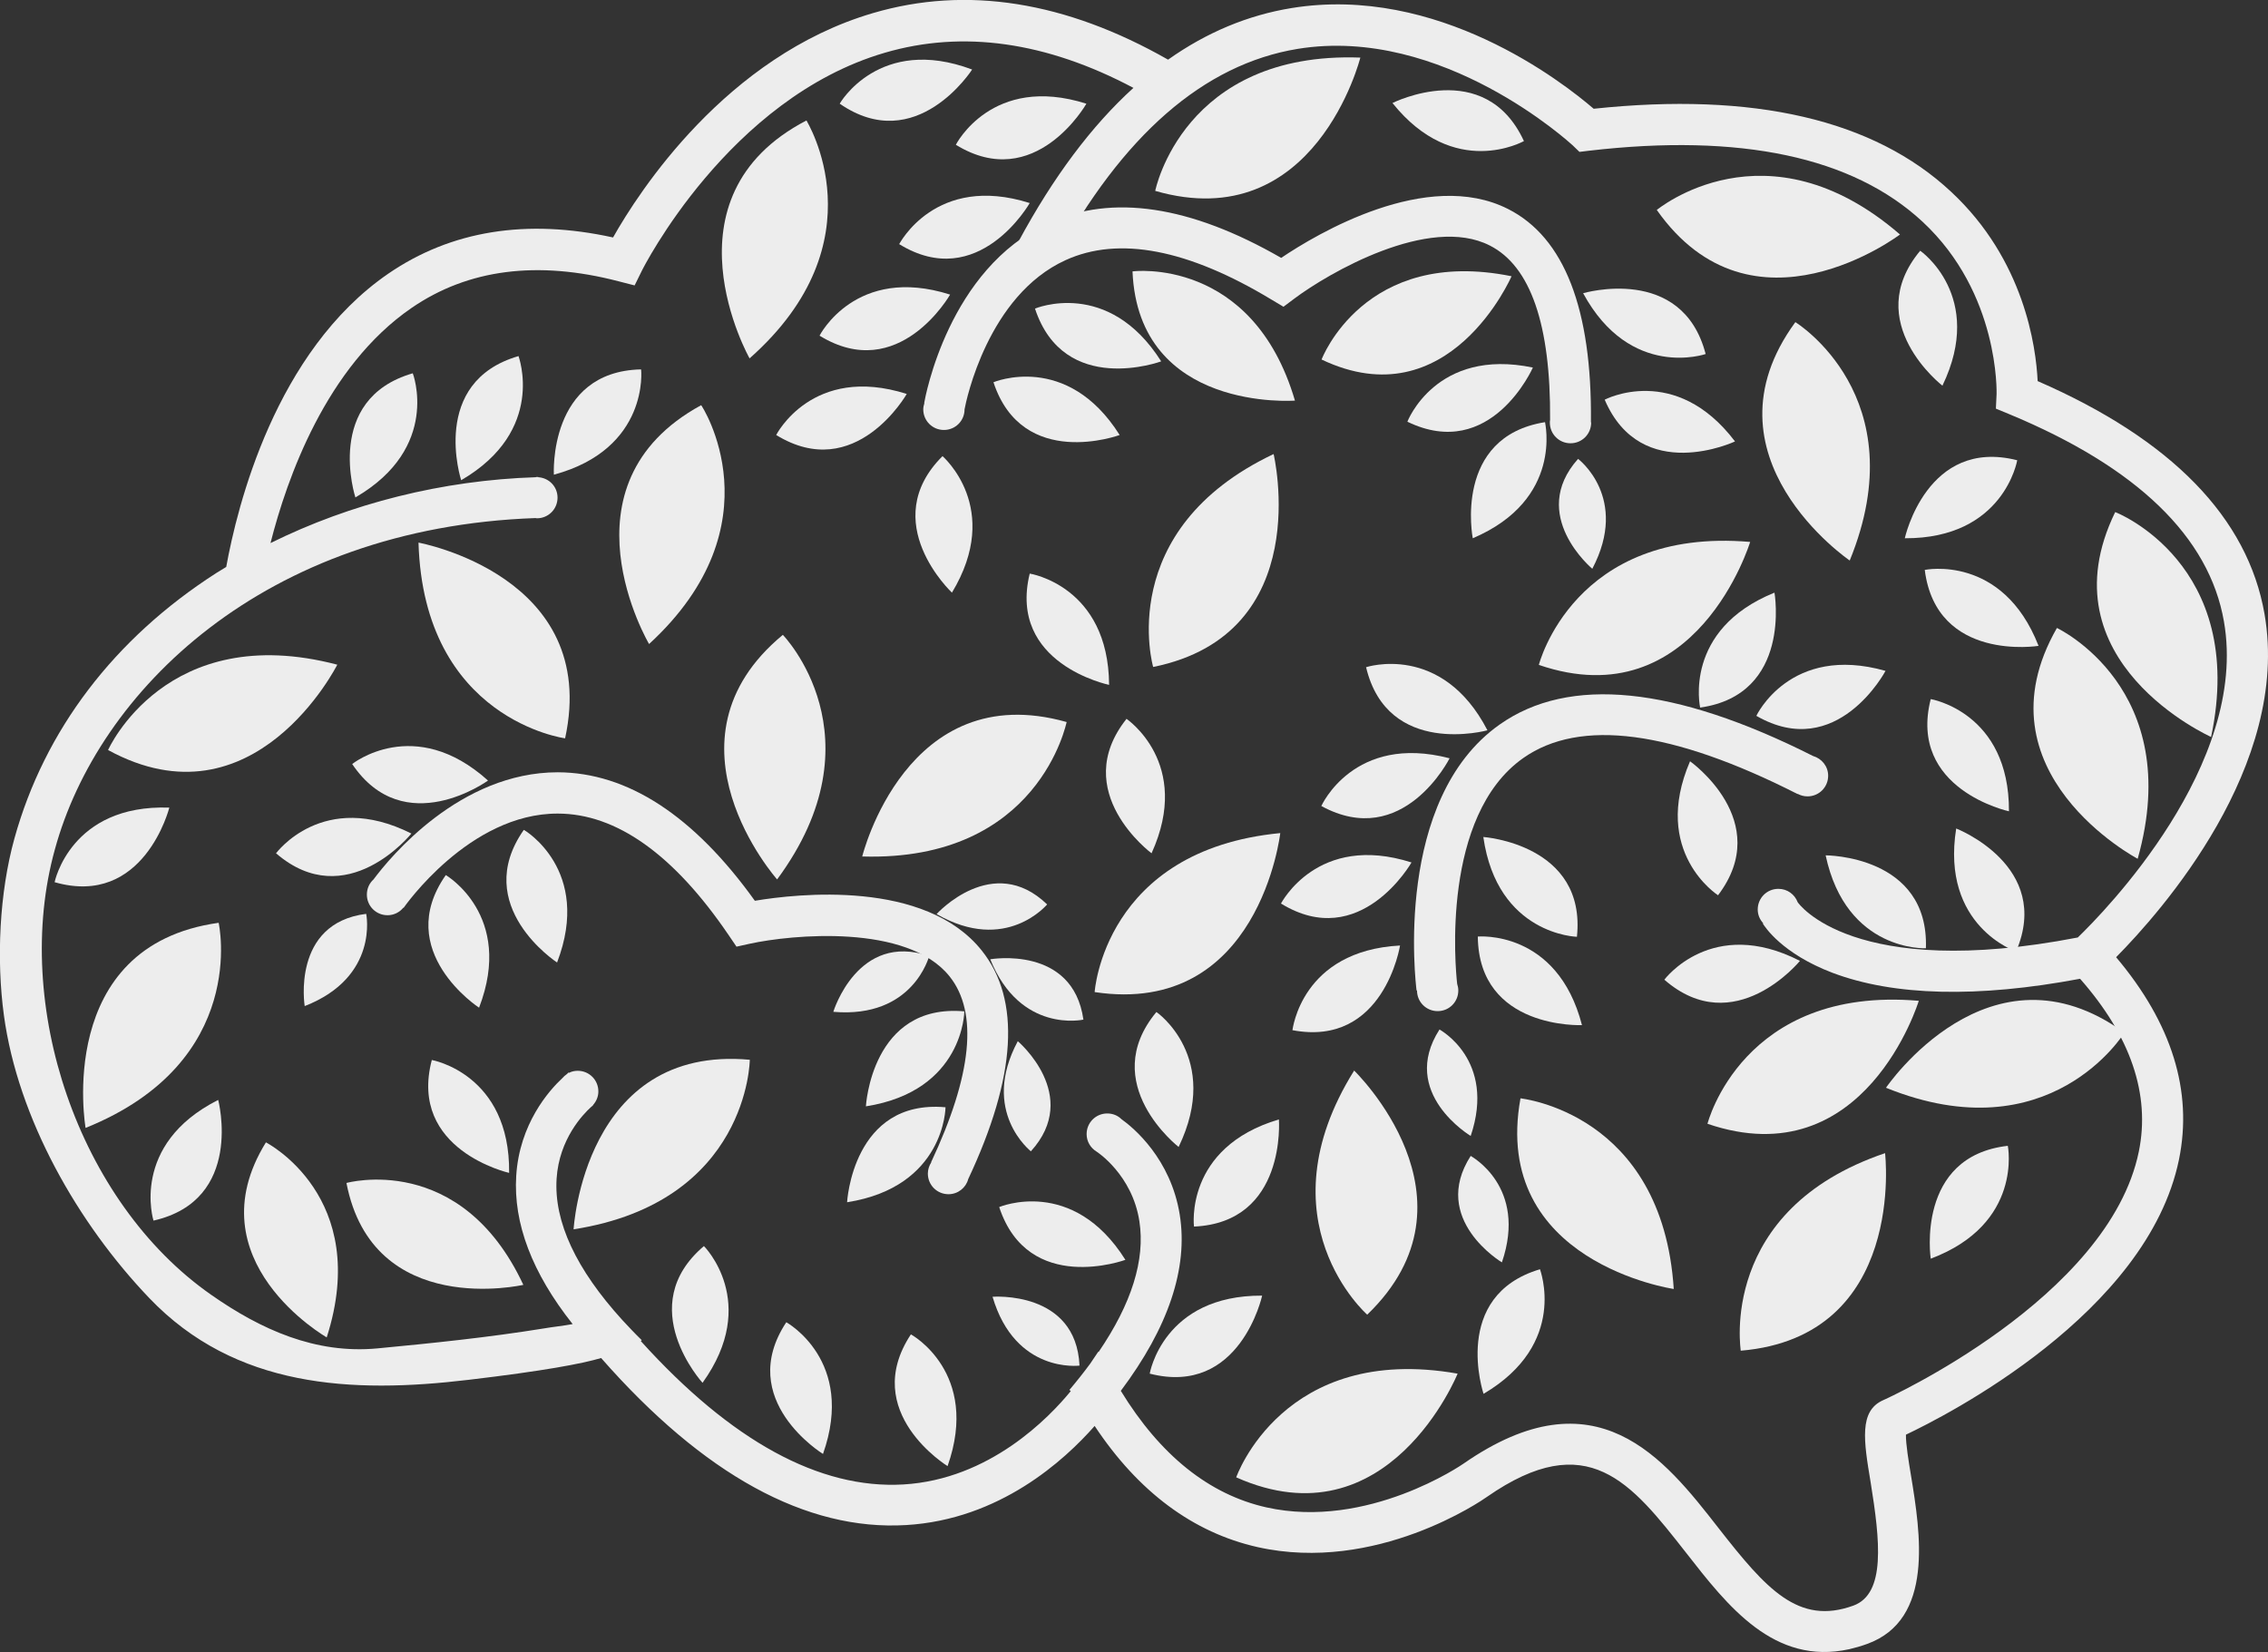 <?xml version="1.0" encoding="utf-8"?>
<!-- Generator: Adobe Illustrator 21.0.0, SVG Export Plug-In . SVG Version: 6.00 Build 0)  -->
<svg version="1.1" id="Layer_1" xmlns="http://www.w3.org/2000/svg" xmlns:xlink="http://www.w3.org/1999/xlink" x="0px" y="0px"
	 viewBox="0 0 988.5 720.1" style="enable-background:new 0 0 988.5 720.1;" xml:space="preserve">
<rect x="0" y="0" width="988.5" height="720.1" fill="#333333" stroke="none"/>
<style type="text/css">
	.st0{fill:#EDEDED;}
	.st1{fill:#685989;}
	.st2{fill:#864D7D;}
	.st3{fill:#BEDBC3;}
	.st4{fill:#9CC1C8;}
	.st5{opacity:0.5;fill:#9CC1C8;}
	.st6{fill:#D3DEE4;}
	.st7{fill:#007271;}
	.st8{fill:#369999;}
	.st9{fill:#4D2B2B;}
	.st10{fill:#3A1F1E;}
	.st11{fill:#E95B4E;}
	.st12{fill:#EE8268;}
	.st13{fill:#C83D36;}
	.st14{fill:#F6B99F;}
	.st15{fill:#EEE9DC;}
	.st16{fill:#F19775;}
	.st17{fill:#6B3E3F;}
	.st18{fill:#C7BDB7;}
	.st19{fill:#D1D5CA;}
	.st20{fill:#2B3668;}
	.st21{fill:#EE827D;}
	.st22{fill:#F87481;}
	.st23{fill:#FFFFFF;stroke:#FFFFFF;stroke-miterlimit:10;}
	.st24{fill:#FFFFFF;}
	.st25{opacity:0.3;clip-path:url(#SVGID_2_);}
	.st26{opacity:0.3;clip-path:url(#SVGID_4_);}
	.st27{opacity:0.3;clip-path:url(#SVGID_6_);}
	.st28{fill:#7087AF;}
	.st29{clip-path:url(#SVGID_8_);}
	.st30{fill:#B2555F;}
	.st31{fill:#47284F;}
	.st32{fill:#FFBF9B;}
	.st33{fill:#FFA687;}
	.st34{fill:#72426B;}
	.st35{fill:#FFC9AC;}
	.st36{fill:#C19884;}
	.st37{fill:#FFA68D;}
	.st38{fill:#13A6CE;}
	.st39{fill:#4E2447;}
	.st40{opacity:0.3;}
	.st41{fill:#1A2E35;}
	.st42{fill:#FFBF9D;}
	.st43{fill:#FF9A6C;}
	.st44{fill:#375A64;}
	.st45{fill:#E1E1E1;}
	.st46{opacity:0.2;}
	.st47{fill:#FF4F5B;}
	.st48{fill:#EBEBEB;}
	.st49{fill:#AA6550;}
	.st50{fill:#FAFAFA;}
</style>
<g>
	<g>
		<g>
			<path class="st0" d="M762.8,236.2c0,0-23.4,77.1-92.1,53.6C670.7,289.8,685.9,229.6,762.8,236.2z"/>
		</g>
		<g>
			<path class="st0" d="M836.3,436.2c0,0-23.4,77.1-92.1,53.6C744.2,489.8,759.4,429.6,836.3,436.2z"/>
		</g>
		<g>
			<path class="st0" d="M590.2,466.6c0,0,58,56,5.7,106.4C595.9,573,549.3,532.1,590.2,466.6z"/>
		</g>
		<g>
			<path class="st0" d="M635.3,598.7c0,0-30.2,74.7-96.5,45.2C538.8,643.9,559.2,585.3,635.3,598.7z"/>
		</g>
		<g>
			<path class="st0" d="M555.1,197.9c0,0,18.7,78.4-52.5,92.8C502.6,290.7,485.3,231,555.1,197.9z"/>
		</g>
		<g>
			<path class="st0" d="M558,363.1c0,0-9.1,80.1-80.9,69.3C477.1,432.4,481.1,370.5,558,363.1z"/>
		</g>
		<g>
			<path class="st0" d="M658.8,120.4c0,0-27.2,62.8-82.8,36.3C576,156.7,594.6,107.4,658.8,120.4z"/>
		</g>
		<g>
			<path class="st0" d="M564.4,174.6c0,0-68.2,5.2-70.8-56.3C493.6,118.2,545.9,111.7,564.4,174.6z"/>
		</g>
		<g>
			<path class="st0" d="M592.9,25.1c0,0-19.6,78.2-89.4,58.1C503.5,83.1,515.7,22.3,592.9,25.1z"/>
		</g>
		<g>
			<path class="st0" d="M828.1,102.2c0,0-64.2,48.7-106-10.7C722.1,91.6,769.7,51.7,828.1,102.2z"/>
		</g>
		<g>
			<path class="st0" d="M729.5,561.8c0,0-79.8-11.6-66.8-83.1C662.7,478.8,724.5,484.8,729.5,561.8z"/>
		</g>
		<g>
			<path class="st0" d="M821.6,502.6c0,0,9.5,80-62.9,86.1C758.8,588.7,748.5,527.4,821.6,502.6z"/>
		</g>
		<g>
			<path class="st0" d="M963.7,321.2c0,0-73.6-32.8-41.8-98C921.9,223.1,979.7,245.6,963.7,321.2z"/>
		</g>
		<g>
			<path class="st0" d="M806.2,244.3c0,0-66.6-45.3-23.7-103.9C782.5,140.4,835.4,172.8,806.2,244.3z"/>
		</g>
		<g>
			<path class="st0" d="M37.3,491.6c0,0-13.9-79.4,58-89.4C95.3,402.2,108.9,462.8,37.3,491.6z"/>
		</g>
		<g>
			<path class="st0" d="M142.4,582.9c0,0-58.4-33.4-26.5-85C115.9,497.9,162.1,521.5,142.4,582.9z"/>
		</g>
		<g>
			<path class="st0" d="M228.1,560c0,0-65.6,15.1-77.1-44.4C151,515.6,200.8,501.6,228.1,560z"/>
		</g>
		<g>
			<path class="st0" d="M822,474.1c0,0,45.2-66.7,103.9-24C925.9,450.1,893.6,503.1,822,474.1z"/>
		</g>
		<g>
			<path class="st0" d="M931.7,374.3c0,0-71.3-37.6-35.2-100.6C896.5,273.7,952.7,300,931.7,374.3z"/>
		</g>
		<g>
			<path class="st0" d="M326.7,156.2c0,0-39.7-70.2,24.8-103.7C351.4,52.6,384.5,105.1,326.7,156.2z"/>
		</g>
		<g>
			<path class="st0" d="M375.8,373.3c0,0,19.2-78.3,89.1-58.6C464.8,314.7,453,375.6,375.8,373.3z"/>
		</g>
		<g>
			<path class="st0" d="M250,535.8c0,0,4.5-80.5,76.8-73.9C326.8,461.9,326.3,523.9,250,535.8z"/>
		</g>
		<g>
			<path class="st0" d="M338.7,383.3c0,0-53.5-60.3,2.5-106.6C341.2,276.7,384.6,321.2,338.7,383.3z"/>
		</g>
		<g>
			<path class="st0" d="M182.4,236.5c0,0,79.3,14.4,63.9,85.3C246.3,321.8,184.7,313.7,182.4,236.5z"/>
		</g>
		<g>
			<path class="st0" d="M282.9,280.7c0,0-41-69.4,22.7-104.1C305.7,176.5,339.8,228.4,282.9,280.7z"/>
		</g>
		<g>
			<path class="st0" d="M147,289.7c0,0-36.2,72-99.9,37.2C47.1,326.9,72.3,270.1,147,289.7z"/>
		</g>
		<g>
			<path class="st0" d="M179.3,363.3c0,0-28.2,35.2-59,8.6C120.3,372,140.7,343.9,179.3,363.3z"/>
		</g>
		<g>
			<path class="st0" d="M73.8,352c0,0-11,43.7-50,32.5C23.8,384.5,30.7,350.5,73.8,352z"/>
		</g>
		<g>
			<path class="st0" d="M95.1,479.4c0,0,11.5,43.6-28.2,52.6C66.9,532,56.5,498.9,95.1,479.4z"/>
		</g>
		<g>
			<path class="st0" d="M212.7,340.2c0,0-36.5,26.5-59.2-7.2C153.5,333,180.6,311.3,212.7,340.2z"/>
		</g>
		<g>
			<path class="st0" d="M154.9,216.8c0,0-14-42.8,25-54.1C179.9,162.6,192.3,195.1,154.9,216.8z"/>
		</g>
		<g>
			<path class="st0" d="M201,209.3c0,0-14-42.8,25-54.1C225.9,155.1,238.3,187.6,201,209.3z"/>
		</g>
		<g>
			<path class="st0" d="M208.8,439.2c0,0-37.8-24.6-14.5-57.8C194.3,381.4,224.3,398.9,208.8,439.2z"/>
		</g>
		<g>
			<path class="st0" d="M242.8,419.5c0,0-37.8-24.6-14.5-57.8C228.3,361.6,258.3,379.1,242.8,419.5z"/>
		</g>
		<g>
			<path class="st0" d="M221.9,511.2c0,0-44-9.9-33.7-49.2C188.2,462,222.4,468,221.9,511.2z"/>
		</g>
		<g>
			<path class="st0" d="M490.5,549.1c0,0-42.3,15.6-55-23C435.5,526.1,467.5,512.5,490.5,549.1z"/>
		</g>
		<g>
			<path class="st0" d="M610.2,412.1c0,0-7,44.5-46.9,36.9C563.4,448.9,567.1,414.4,610.2,412.1z"/>
		</g>
		<g>
			<path class="st0" d="M513.7,499.9c0,0-35.6-27.6-9.7-58.8C504.1,441,532.5,461,513.7,499.9z"/>
		</g>
		<g>
			<path class="st0" d="M488,189.6c0,0-42.3,15.6-55-23C433,166.6,465,153.1,488,189.6z"/>
		</g>
		<g>
			<path class="st0" d="M506.1,157.5c0,0-42.3,15.6-55-23C451.1,134.5,483,121,506.1,157.5z"/>
		</g>
		<g>
			<path class="st0" d="M423.7,30.3c0,0-24.3,38-57.7,14.9C365.9,45.2,383.2,15.1,423.7,30.3z"/>
		</g>
		<g>
			<path class="st0" d="M448.8,88.5c0,0-22.3,39.2-56.9,17.9C392,106.4,407.7,75.5,448.8,88.5z"/>
		</g>
		<g>
			<path class="st0" d="M473.5,45.2c0,0-22.3,39.2-56.9,17.9C416.6,63.1,432.3,32.1,473.5,45.2z"/>
		</g>
		<g>
			<path class="st0" d="M414.1,128.4c0,0-22.3,39.2-56.9,17.9C357.2,146.3,372.9,115.3,414.1,128.4z"/>
		</g>
		<g>
			<path class="st0" d="M395.2,171.7c0,0-22.3,39.2-56.9,17.9C338.3,189.6,354,158.6,395.2,171.7z"/>
		</g>
		<g>
			<path class="st0" d="M241.4,206.9c0,0-2.6-45,38-45.9C279.5,161,283.1,195.6,241.4,206.9z"/>
		</g>
		<g>
			<path class="st0" d="M414.9,258.3c0,0-32.9-30.8-4.1-59.5C410.8,198.9,437.2,221.4,414.9,258.3z"/>
		</g>
		<g>
			<path class="st0" d="M483.4,298.5c0,0-44.2-9.1-34.6-48.5C448.8,250,483.1,255.3,483.4,298.5z"/>
		</g>
		<g>
			<path class="st0" d="M501.9,371.9c0,0-36.2-26.8-10.9-58.6C490.9,313.3,519.8,332.6,501.9,371.9z"/>
		</g>
		<g>
			<path class="st0" d="M615.2,375.9c0,0-22.3,39.2-56.9,17.9C558.4,393.8,574.1,362.8,615.2,375.9z"/>
		</g>
		<g>
			<path class="st0" d="M690,127.8c0,0,43.2-12.8,53.4,26.5C743.4,154.3,710.6,165.7,690,127.8z"/>
		</g>
		<g>
			<path class="st0" d="M606.9,44.9c0,0,40.3-20.3,57.3,16.6C664.1,61.5,633.9,78.6,606.9,44.9z"/>
		</g>
		<g>
			<path class="st0" d="M846.6,168.1c0,0-35.7-27.6-9.7-58.8C836.9,109.2,865.4,129.1,846.6,168.1z"/>
		</g>
		<g>
			<path class="st0" d="M830.2,234.6c0,0,9.6-44,49-34C879.2,200.6,873.4,234.8,830.2,234.6z"/>
		</g>
		<g>
			<path class="st0" d="M648.3,318.3c0,0-43.5,12-52.9-27.5C595.4,290.8,628.4,279.9,648.3,318.3z"/>
		</g>
		<g>
			<path class="st0" d="M875.6,353.6c0,0-44.1-9.5-34.1-48.9C841.5,304.7,875.8,310.4,875.6,353.6z"/>
		</g>
		<g>
			<path class="st0" d="M306.2,602.7c0,0-30.4-33.3,0.6-59.6C306.8,543.1,331.4,567.6,306.2,602.7z"/>
		</g>
		<g>
			<path class="st0" d="M358.7,633.7c0,0-38.4-23.5-16-57.4C342.7,576.3,373.1,593,358.7,633.7z"/>
		</g>
		<g>
			<path class="st0" d="M369.2,524c0,0,2.4-45,42.9-41.4C412.1,482.6,411.9,517.3,369.2,524z"/>
		</g>
		<g>
			<path class="st0" d="M377.4,482.2c0,0,2.4-45,42.9-41.4C420.3,440.8,420.1,475.5,377.4,482.2z"/>
		</g>
		<g>
			<path class="st0" d="M413,639c0,0-38.4-23.5-16-57.4C397,581.5,427.4,598.2,413,639z"/>
		</g>
		<g>
			<path class="st0" d="M689.5,446.8c0,0-45,2-45.4-38.6C644.1,408.2,678.7,405,689.5,446.8z"/>
		</g>
		<g>
			<path class="st0" d="M841.5,548.6c0,0-6.7-44.6,33.6-49.2C875.1,499.4,881.9,533.4,841.5,548.6z"/>
		</g>
		<g>
			<path class="st0" d="M852.6,361.1c0,0,42.1,16.3,26.1,53.6C878.7,414.7,845.8,403.7,852.6,361.1z"/>
		</g>
		<g>
			<path class="st0" d="M795.7,372.8c0,0,45.1-0.1,43.7,40.5C839.4,413.3,804.7,415,795.7,372.8z"/>
		</g>
		<g>
			<path class="st0" d="M646.6,607.5c0,0-14.4-42.7,24.6-54.3C671.1,553.2,683.8,585.6,646.6,607.5z"/>
		</g>
		<g>
			<path class="st0" d="M557.4,487.9c0,0,3.5,44.9-37,46.7C520.4,534.7,516,500.2,557.4,487.9z"/>
		</g>
		<g>
			<path class="st0" d="M550.1,564.7c0,0-9.6,44.1-49,34C501.1,598.7,506.9,564.5,550.1,564.7z"/>
		</g>
		<g>
			<path class="st0" d="M646.5,364.8c0,0,45,3.1,40.8,43.5C687.3,408.3,652.6,407.5,646.5,364.8z"/>
		</g>
		<g>
			<path class="st0" d="M736.6,331.8c0,0,36.8,26,12.2,58.4C748.8,390.2,719.5,371.5,736.6,331.8z"/>
		</g>
		<g>
			<path class="st0" d="M631.8,330.5c0,0-20.2,40.3-55.9,20.8C575.9,351.3,590,319.6,631.8,330.5z"/>
		</g>
		<g>
			<path class="st0" d="M784.5,418.8c0,0-28.5,34.9-59.1,8.2C725.4,427,746.1,399.1,784.5,418.8z"/>
		</g>
		<g>
			<path class="st0" d="M821.8,292.4c0,0-21.1,39.9-56.3,19.6C765.5,312,780.2,280.6,821.8,292.4z"/>
		</g>
		<g>
			<path class="st0" d="M773.4,258.3c0,0,7.8,44.4-32.4,50.1C741,308.3,733.4,274.5,773.4,258.3z"/>
		</g>
		<g>
			<path class="st0" d="M888.5,281.5c0,0-44.5,7.2-49.6-33.1C838.8,248.4,872.8,241.3,888.5,281.5z"/>
		</g>
		<g>
			<path class="st0" d="M668.1,160.2c0,0-18.2,41.3-54.7,23.6C613.4,183.8,625.8,151.4,668.1,160.2z"/>
		</g>
		<g>
			<path class="st0" d="M756.2,192.4c0,0-40.8,19.2-56.8-18.2C699.4,174.2,730.1,158,756.2,192.4z"/>
		</g>
		<g>
			<path class="st0" d="M641.9,234.6c0,0-8.7-44.2,31.5-50.6C673.3,184,681.6,217.7,641.9,234.6z"/>
		</g>
		<g>
			<path class="st0" d="M132.8,438.5c0,0-5.9-36.1,26.8-40.2C159.6,398.2,165.4,425.8,132.8,438.5z"/>
		</g>
		<g>
			<path class="st0" d="M694,247.9c0,0-28.1-23.4-6.2-47.9C687.8,200,710.3,216.9,694,247.9z"/>
		</g>
		<g>
			<path class="st0" d="M641,495.1c0,0-31.4-18.7-13.6-46.4C627.3,448.7,652.2,461.9,641,495.1z"/>
		</g>
		<g>
			<path class="st0" d="M654.6,550.2c0,0-31.4-18.7-13.6-46.4C641,503.9,665.9,517.1,654.6,550.2z"/>
		</g>
		<g>
			<path class="st0" d="M432.6,565.2c0,0,36.4-2.9,37.9,30C470.4,595.2,442.5,598.8,432.6,565.2z"/>
		</g>
		<g>
			<path class="st0" d="M443.6,453.8c0,0,27.9,23.6,5.7,48C449.4,501.8,427.1,484.6,443.6,453.8z"/>
		</g>
		<g>
			<path class="st0" d="M431.6,418.1c0,0,36-6.3,40.6,26.3C472.2,444.4,444.7,450.6,431.6,418.1z"/>
		</g>
		<g>
			<path class="st0" d="M408.2,398.4c0,0,24.5-27.1,48.2-4.2C456.4,394.1,438.6,415.9,408.2,398.4z"/>
		</g>
		<g>
			<path class="st0" d="M363.2,441c0,0,10.6-35,41.8-24.3C404.9,416.7,398.1,444,363.2,441z"/>
		</g>
		<path class="st0" d="M693.4,184c0.5-49.3-11.6-80.5-36.1-92.9c-35.3-17.9-83.5,10.9-98.9,21.3C518.8,89.6,484.7,84.5,457,97.2
			c-43.7,19.9-53.8,76.2-54.2,78.5l0.1,0c-0.3,0.9-0.5,1.8-0.5,2.7c0,5,4,9,9,9c5,0,9-4,9-9c0.7-3.9,10.2-49.6,44-65
			c23.2-10.6,53.4-4.8,89.8,17.2l5.2,3.1l4.8-3.6c14.7-11,58.6-36.6,85.1-23.1c17.8,9,26.6,34.6,26.3,76c-0.1,0.4-0.1,0.8-0.1,1.2
			c0,5,4,9,9,9c5,0,9-4,9-9C693.5,184.1,693.4,184.1,693.4,184z"/>
		<path class="st0" d="M790.2,329.5c-60.3-30.4-106.3-35.1-136.6-13.7c-46.3,32.7-36.6,112.5-36.2,115.9l0.2,0c0,0,0,0,0,0
			c0,5,4,9,9,9c5,0,9-4,9-9c0-1-0.2-2-0.5-2.9c-0.8-7-7-73.2,28.8-98.4c24.7-17.4,64.9-12.1,119.6,15.7l0-0.1
			c1.3,0.7,2.7,1.1,4.3,1.1c5,0,9-4,9-9C796.8,334,794,330.6,790.2,329.5z"/>
		<path class="st0" d="M987,267.7c-7.3-42.1-40.6-76.2-98.9-101.6c-0.7-14.9-5.8-52.8-37.7-82.5C816.7,52.1,764.3,40,694.6,47.4
			C681,35.7,626.5-6.8,563,3.5c-19.1,3.1-37.1,10.6-53.9,22.5C464.5,0.6,421.3-6.3,380.5,5.7c-64.1,18.8-102.2,78.1-113.3,97.8
			c-37.7-8.3-70.6-3-98,15.8c-49.3,33.9-65.8,101.4-70.6,127.8c-1.5,0.9-3,1.8-4.4,2.7c-44.4,28.5-74.8,68.4-87.9,115.6
			c-6.6,23.8-7.9,52.8-4.6,77.1c6.1,45,32.3,90.8,63.4,123.3c37.4,39.1,88.1,41.7,139.1,35.6c32.9-3.9,49.3-7,57.8-9.5
			c44.7,50.9,89.4,75.4,132.9,72.8c40.8-2.4,69-28.2,82.2-43.2c19.1,28.8,43,46.5,71,52.8c51.7,11.6,98.1-20.5,100-21.9
			c43.9-30.5,62.8-6.2,86.8,24.4C753,700,773.2,726,806,718.8c2.5-0.6,5.1-1.3,7.8-2.3c29.3-10.6,23.2-48.4,19.1-73.4
			c-1-6-2.3-13.9-2.2-17.8c17.1-8.1,105.2-52.7,119-119.9c6.1-29.8-3.1-59.4-27.4-88.2C941.8,397.5,998.4,333.8,987,267.7z
			 M932.2,501.9c-13.1,64-110.5,108-111.5,108.4c-10.5,4.7-8.4,17.7-5.4,35.7c4.1,25.4,6.7,48.6-7.5,53.8c-24,8.7-38-7.2-58.8-33.8
			c-23.7-30.4-53.3-68.2-111.1-28.1c-0.4,0.3-41.8,28.9-85.9,19.1c-25-5.6-46.3-22.7-63.5-50.8c20.7-27.6,29.4-53.4,25.7-76.7
			c-3.9-24.5-20.2-38-25.4-41.7c-1.6-1.6-3.8-2.5-6.2-2.5c-5,0-9,4-9,9c0,3.2,1.7,6,4.3,7.6l0,0c0.2,0.1,15.6,10.1,18.7,30.4
			c2.6,16.8-3.4,35.9-17.8,57l-0.1-0.2l-3.5,5.2c-2.8,3.8-5.8,7.6-9.1,11.5l0.6,0.5c-9.4,11.5-35.3,38.5-73,40.7
			c-36.5,2.1-75-18.9-114.4-62.5l0.4-0.4c-3-2.9-5.7-5.8-8.3-8.6c0,0-0.1-0.1-0.1-0.1l0,0c-20.2-22.2-29.9-42.9-28.7-61.7
			c1.1-17.3,11.6-28.1,14.9-31.1c0.2-0.2,0.5-0.4,0.7-0.6c0.2-0.2,0.3-0.3,0.3-0.3l0-0.1c1.4-1.6,2.3-3.6,2.3-5.9c0-5-4-9-9-9
			c-1.4,0-2.7,0.3-3.8,0.9l-0.1-0.2c-0.1,0.1-0.4,0.3-0.9,0.8c-0.7,0.5-1.3,1-1.9,1.7c-5.8,5.4-18.7,19.9-20.1,42.6
			c-1.3,20.6,6.9,42.3,24.6,64.6c-4.3,0.8-8.6,1.2-12.6,1.9c-24.1,3.9-48.4,6.4-72.6,8.7c-26.9,2.5-50.7-8.2-72.4-23.4
			c-58-40.5-86.8-126.5-68.1-194C42.7,301.2,115,230,233.4,225.8c0.2,0,0.4,0.1,0.6,0.1c5,0,9-4,9-9c0-4.8-3.7-8.6-8.4-8.9l0-0.1
			c-0.1,0-0.3,0-0.4,0c-0.1,0-0.1,0-0.2,0c-0.2,0-0.4,0-0.5,0.1c-40.6,1.3-80.7,11.4-115.6,28.7c7.1-28,24.2-76.9,61.5-102.5
			c24.6-16.9,54.9-20.8,90.2-11.6l7,1.8l3.2-6.5c0.4-0.8,37.7-75,105.8-94.9c34.1-10,70.5-4.8,108.4,15.3c-18.3,16.6-35,39-50,66.8
			l15.7,8.5c29.4-54.6,65-85.6,105.9-92.3c63.2-10.3,119.2,41.5,119.8,42l3,2.9l4.1-0.5c66.1-7.7,115,2.7,145.4,30.9
			c33.7,31.3,32.3,74.8,32.3,75.2l-0.3,6.3l5.8,2.4c55.7,23.1,87.2,53.5,93.6,90.4c10.9,62.4-52.3,126.7-63.7,137.7
			c-98.2,19-121.9-15-122.1-15.4l0,0c-1.3-3.4-4.5-5.8-8.4-5.8c-5,0-9,4-9,9c0,2.3,0.9,4.4,2.4,6l-0.2,0.1
			c0.8,1.3,8.3,13.1,30.4,21.5c26.8,10.1,63.1,11,107.9,2.6C928.6,451.6,937.3,477,932.2,501.9z"/>
		<path class="st0" d="M427.9,414.3c-24.7-31-80.4-24.8-98.9-21.7c-26.6-37.1-55.5-55.9-85.9-56c-42.6,0-73.1,37-80.3,46.7
			c-1.8,1.6-2.9,4-2.9,6.6c0,5,4,9,9,9c2.8,0,5.3-1.3,6.9-3.3l0.1,0.1c0.3-0.4,28.6-41.2,67.2-41.1c25.5,0,50.6,17.8,74.5,53l3.4,5
			l5.9-1.3c17.9-3.9,68.5-8.9,87,14.3c12.5,15.7,9.8,42.9-8.1,81l0.1,0c-0.9,1.4-1.5,3.1-1.5,4.9c0,5,4,9,9,9c4.1,0,7.6-2.8,8.6-6.6
			C443,469.2,445,435.7,427.9,414.3z"/>
	</g>
</g>
</svg>
